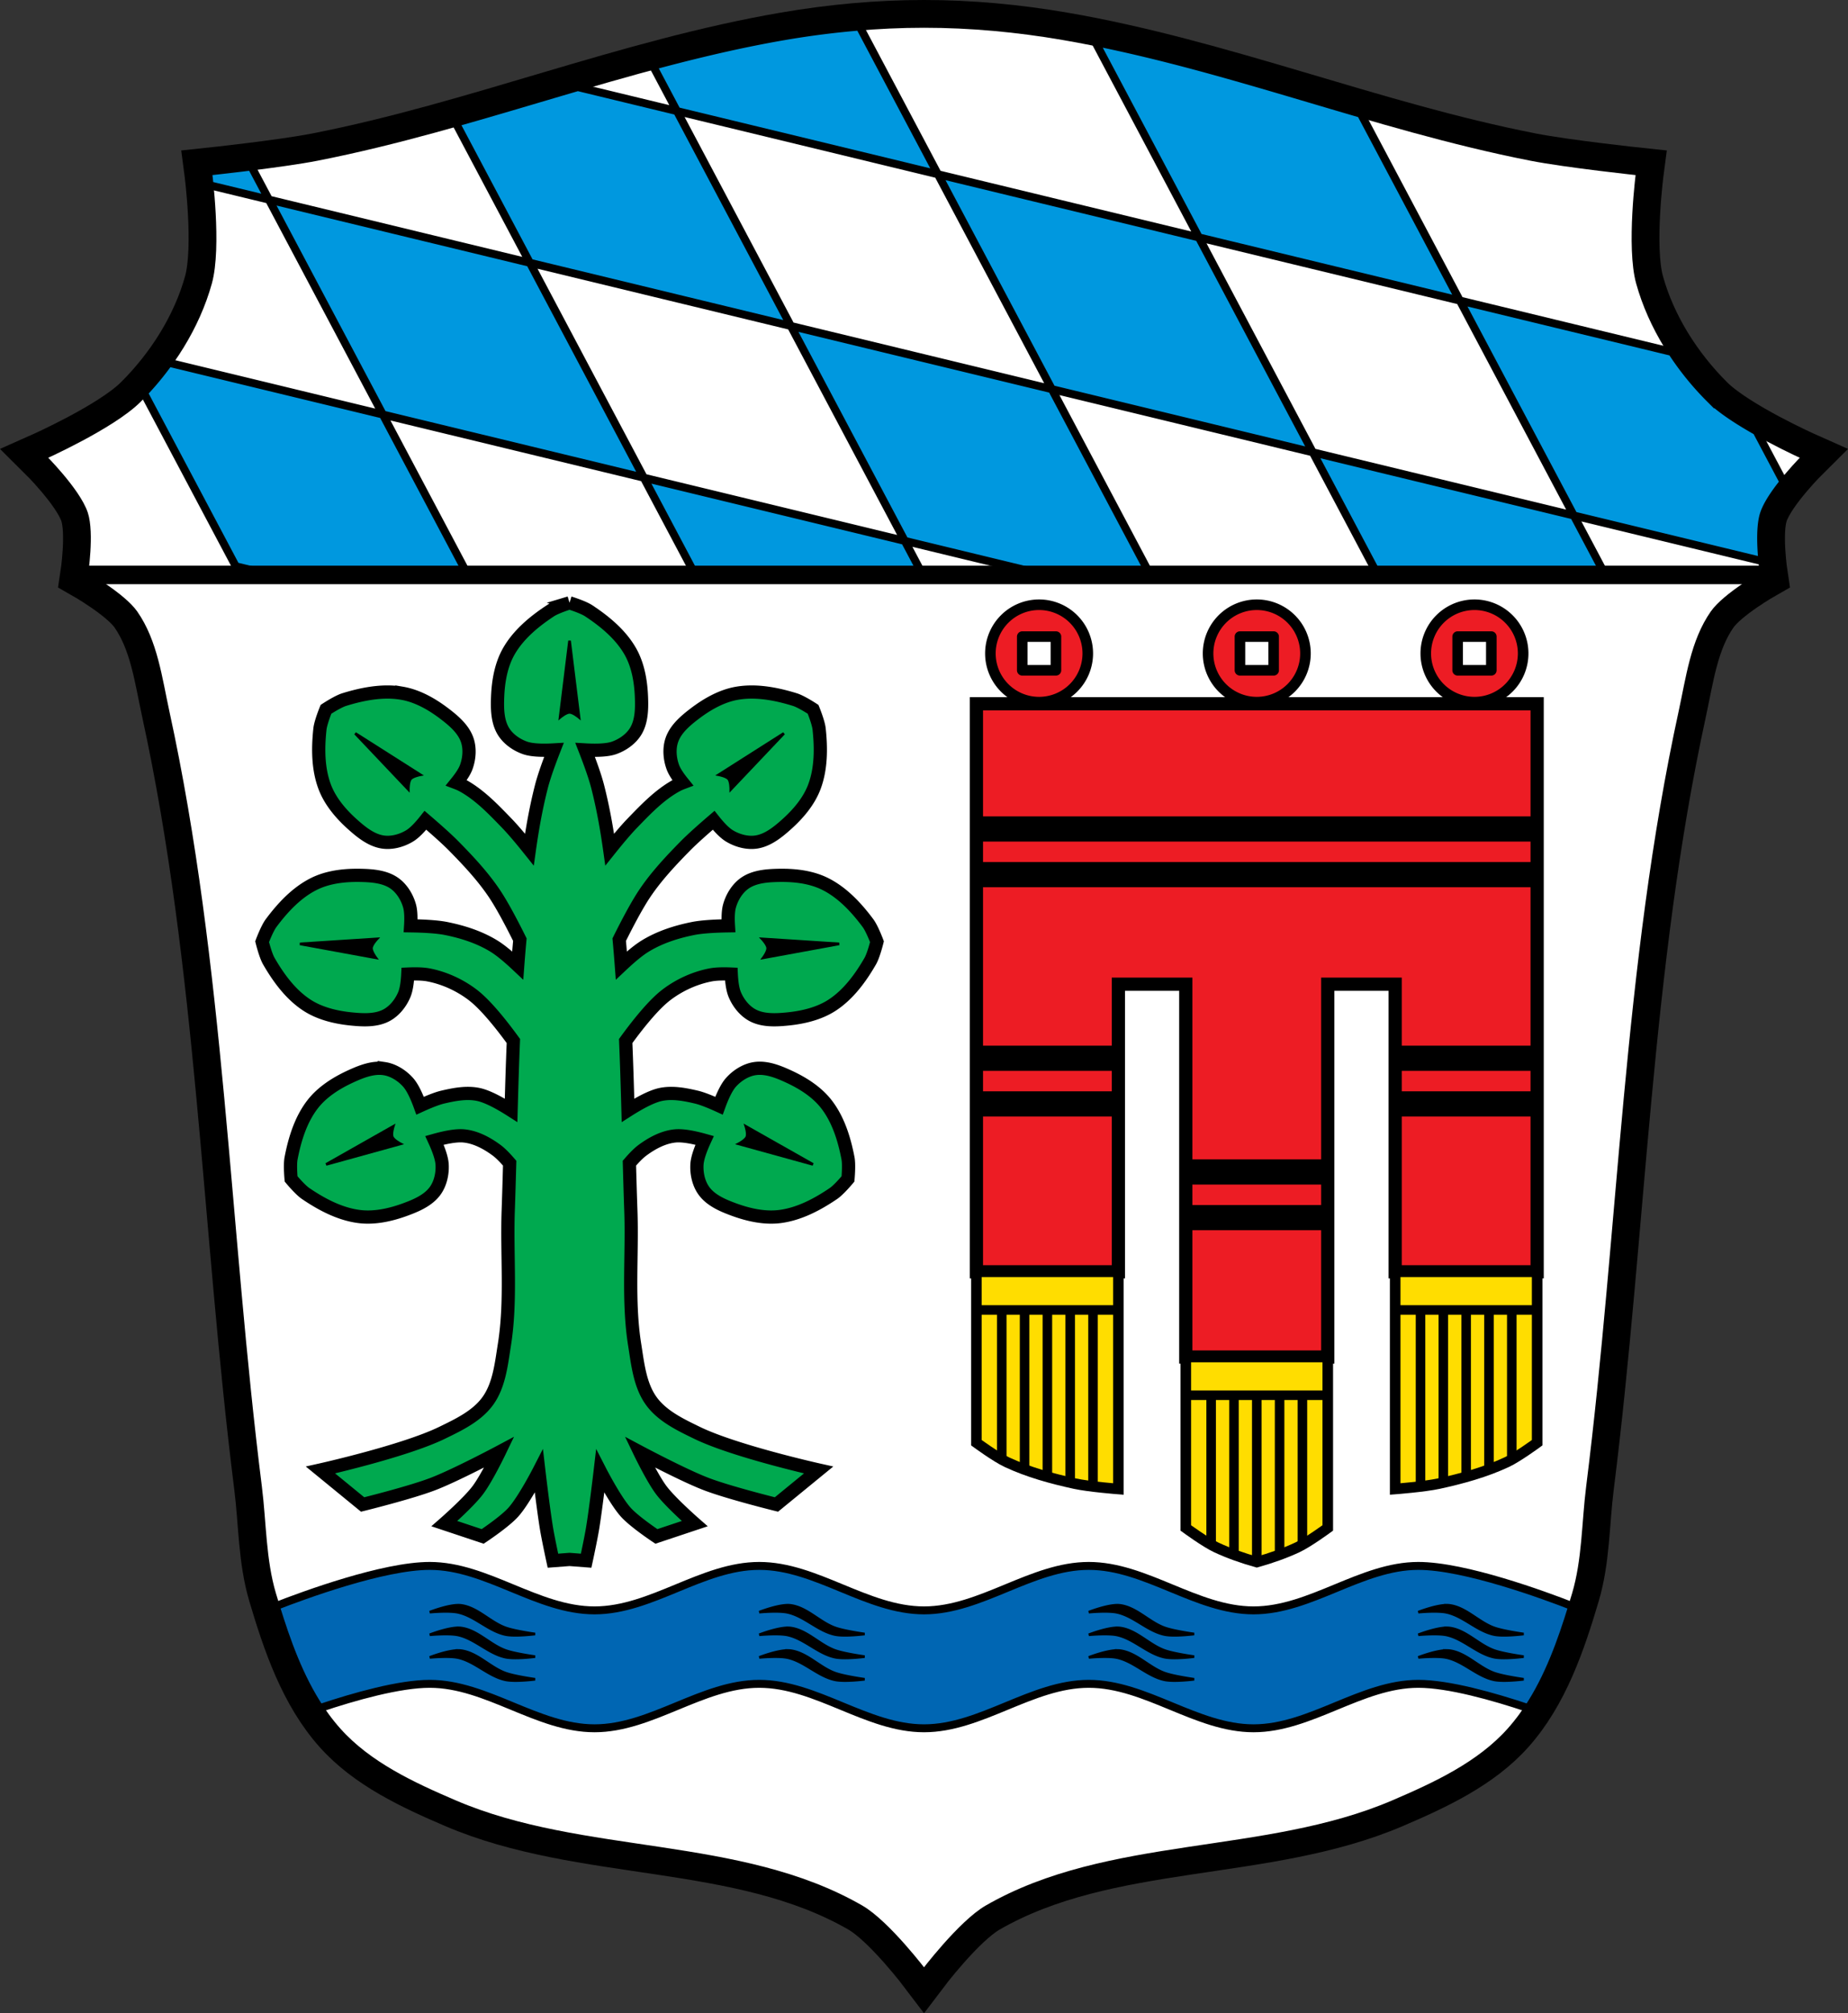 <svg height="761.332" viewBox="0 0 698.899 761.333" width="698.899" xmlns="http://www.w3.org/2000/svg"><rect x="0" y="0" width="698.899" height="761.333" fill="#333333" stroke="none"/><g stroke="#000"><path d="M349.45 9c-17.615 0-35.28 1.655-52.642 4.639-60.01 10.314-117.11 33.923-176.86 45.641-13.627 2.673-41.28 5.598-41.28 5.598s3.75 28.5 0 41.982c-4.6 16.532-14.423 31.98-26.588 44.08-10.01 9.958-36.39 21.691-36.39 21.691s13.269 13.14 16.09 21.691c2.415 7.308 0 23.09 0 23.09s14.322 8.155 18.893 14.693c7.438 10.64 9.13 24.402 11.895 37.09 20.953 96.15 22.698 195.49 34.979 293.13 1.707 13.57 1.486 27.566 5.379 40.678 5.439 18.321 11.974 37.49 24.717 51.732 11.569 12.931 28.24 20.674 44.19 27.508 48.585 20.817 107.74 13.252 153.53 39.664 9.918 5.722 24.09 24.49 24.09 24.49s14.17-18.769 24.09-24.49c45.784-26.412 104.94-18.847 153.53-39.664 15.949-6.834 32.622-14.576 44.19-27.508 12.742-14.243 19.276-33.412 24.715-51.732 3.893-13.11 3.672-27.11 5.379-40.678 12.28-97.63 14.03-196.98 34.979-293.13 2.764-12.684 4.457-26.446 11.895-37.09 4.57-6.539 18.893-14.693 18.893-14.693s-2.415-15.782 0-23.09c2.825-8.548 16.09-21.691 16.09-21.691s-26.375-11.733-36.38-21.691c-12.165-12.1-21.99-27.55-26.59-44.08-3.751-13.482 0-41.982 0-41.982s-27.656-2.925-41.28-5.598c-59.747-11.718-116.86-35.33-176.86-45.641C384.743 10.655 367.074 9 349.46 9z" fill-rule="evenodd" stroke-width="18"/><g stroke-width="3"><path d="M349.45 9c-17.615 0-35.28 1.655-52.642 4.639-60.01 10.314-117.11 33.923-176.86 45.641-13.627 2.673-41.28 5.598-41.28 5.598s3.75 28.5 0 41.982c-4.6 16.532-14.423 31.98-26.588 44.08-10.01 9.958-36.39 21.691-36.39 21.691s13.269 13.14 16.09 21.691c2.415 7.308 0 23.09 0 23.09s14.322 8.155 18.893 14.693c7.438 10.64 9.13 24.402 11.895 37.09 20.953 96.15 22.698 195.49 34.979 293.13 1.707 13.57 1.486 27.566 5.379 40.678 5.439 18.321 11.974 37.49 24.717 51.732 11.569 12.931 28.24 20.674 44.19 27.508 48.585 20.817 107.74 13.252 153.53 39.664 9.918 5.722 24.09 24.49 24.09 24.49s14.17-18.769 24.09-24.49c45.784-26.412 104.94-18.847 153.53-39.664 15.949-6.834 32.622-14.576 44.19-27.508 12.742-14.243 19.278-33.412 24.717-51.732 3.893-13.11 3.672-27.11 5.379-40.678 12.28-97.63 14.03-196.98 34.979-293.13 2.764-12.684 4.457-26.446 11.895-37.09 4.57-6.539 18.893-14.693 18.893-14.693s-2.415-15.782 0-23.09c2.825-8.548 16.09-21.691 16.09-21.691s-26.377-11.733-36.39-21.691c-12.165-12.1-21.988-27.55-26.588-44.08-3.751-13.482 0-41.982 0-41.982s-27.656-2.925-41.28-5.598c-59.747-11.718-116.86-35.33-176.86-45.641C384.737 10.655 367.068 9 349.455 9z" fill="#fff" stroke-linecap="round"/><path style="fill:#0066b3" d="M163.483 747.701c-17.632 0-47.726 11.11-58.26 15.215 4.106 13.394 8.996 26.987 16.656 38.572 13.298-4.45 30.14-9.195 41.6-9.195 21.571 0 40.739 16.814 62.31 16.814 21.571 0 40.739-16.814 62.31-16.814 21.571 0 40.739 16.814 62.31 16.814 21.571 0 40.739-16.814 62.31-16.814 21.571 0 40.739 16.814 62.31 16.814 21.571 0 40.739-16.814 62.31-16.814 11.462 0 28.3 4.746 41.6 9.195 7.66-11.585 12.551-25.18 16.656-38.572-10.53-4.103-40.624-15.215-58.26-15.215-21.571 0-40.739 16.816-62.31 16.816-21.571 0-40.739-16.816-62.31-16.816-21.571 0-40.739 16.816-62.31 16.816-21.571 0-40.739-16.816-62.31-16.816-21.571 0-40.739 16.816-62.31 16.816-21.571 0-40.739-16.816-62.31-16.816z" transform="translate(-.95 -155.53)"/><path style="fill:#0098df" d="M326.05 165.57a325.955 325.955 0 0 0-28.29 3.6c-16.81 2.89-33.39 6.84-49.867 11.262l9.059 17.098-37.485-9.076c-15.392 4.509-30.755 9.155-46.19 13.506l28.071 52.951-98.697-23.89 43.08 81.27 98.69 23.888 19.488 36.764h86.04l-6.823-12.872 53.17 12.871h39.682l-37.24-70.25-98.688-23.888-43.079-81.268 98.682 23.889-29.607-55.852zm72.687 137.122 98.7 23.891-43.08-81.27 98.7 23.891-37.46-70.66c-33.33-9.694-66.46-20.265-100.4-27.09l39.156 73.857-98.696-23.888zm154.32-33.488 43.08 81.27 71.32 17.263c-.504-5.265-.91-13.26.619-17.884 1.197-3.623 4.27-8.07 7.414-11.989l-10.21-19.26c-6.622-3.733-13.417-8.08-17.497-12.134a110.004 110.004 0 0 1-14.534-17.856L553.06 269.2zM145.732 312.29l-80.965-19.598a110.75 110.75 0 0 1-9.416 11.403l34.764 65.58 13.521 3.271h74.25l-32.148-60.648zm-43.08-81.27-6.637-12.517c-9 1.12-16.389 1.904-16.389 1.904s.262 2.034.575 5.178l22.449 5.435zm98.7 23.891 98.689 23.89 43.08 81.27-98.69-23.89zm296.095 71.67-.006.002 24.577 46.361h86.039l-11.91-22.466z" transform="translate(-.95 -155.53)"/></g><g fill-rule="evenodd"><path d="M31.787 217.42h635.34" fill="none" stroke-linecap="square" stroke-width="7"/><path d="M173.54 607.04c-4.148-.081-11.01 2.613-11.01 2.613s7.304-.704 10.82.098c6.394 1.457 11.396 6.99 17.808 8.361 3.656.782 11.213-.195 11.213-.195s-7.476-1.034-11.02-2.264c-5.998-2.083-10.718-7.759-17.02-8.559a7.537 7.537 0 0 0-.791-.055zm124.62 0c-4.148-.081-11.01 2.613-11.01 2.613s7.304-.704 10.82.098c6.394 1.457 11.396 6.99 17.808 8.361 3.656.782 11.213-.195 11.213-.195s-7.476-1.034-11.02-2.264c-5.998-2.083-10.718-7.759-17.02-8.559a7.537 7.537 0 0 0-.791-.055zm124.62 0c-4.148-.081-11.01 2.613-11.01 2.613s7.304-.704 10.82.098c6.394 1.457 11.396 6.99 17.808 8.361 3.656.782 11.213-.195 11.213-.195s-7.476-1.034-11.02-2.264c-5.998-2.083-10.718-7.759-17.02-8.559a7.537 7.537 0 0 0-.791-.055zm124.62 0c-4.148-.081-11.01 2.613-11.01 2.613s7.304-.704 10.82.098c6.394 1.457 11.396 6.99 17.808 8.361 3.656.782 11.213-.195 11.213-.195s-7.476-1.034-11.02-2.264c-5.998-2.083-10.718-7.759-17.02-8.559a7.537 7.537 0 0 0-.791-.055zm-373.86 8.559c-4.148-.081-11.01 2.613-11.01 2.613s7.304-.704 10.82.098c6.394 1.457 11.396 6.99 17.808 8.361 3.656.782 11.213-.195 11.213-.195s-7.476-1.034-11.02-2.264c-5.998-2.083-10.718-7.759-17.02-8.559a7.537 7.537 0 0 0-.791-.055zm124.62 0c-4.148-.081-11.01 2.613-11.01 2.613s7.304-.704 10.82.098c6.394 1.457 11.396 6.99 17.808 8.361 3.656.782 11.213-.195 11.213-.195s-7.476-1.034-11.02-2.264c-5.998-2.083-10.718-7.759-17.02-8.559a7.537 7.537 0 0 0-.791-.055zm124.62 0c-4.148-.081-11.01 2.613-11.01 2.613s7.304-.704 10.82.098c6.394 1.457 11.396 6.99 17.808 8.361 3.656.782 11.213-.195 11.213-.195s-7.476-1.034-11.02-2.264c-5.998-2.083-10.718-7.759-17.02-8.559a7.537 7.537 0 0 0-.791-.055zm124.62 0c-4.148-.081-11.01 2.613-11.01 2.613s7.304-.704 10.82.098c6.394 1.457 11.396 6.99 17.808 8.361 3.656.782 11.213-.195 11.213-.195s-7.476-1.034-11.02-2.264c-5.998-2.083-10.718-7.759-17.02-8.559a7.537 7.537 0 0 0-.791-.055zm-373.86 8.559c-4.148-.081-11.01 2.613-11.01 2.613s7.304-.704 10.82.098c6.394 1.457 11.396 6.99 17.808 8.361 3.656.782 11.213-.195 11.213-.195s-7.476-1.034-11.02-2.264c-5.998-2.083-10.718-7.759-17.02-8.559a7.537 7.537 0 0 0-.791-.055zm124.62 0c-4.148-.081-11.01 2.613-11.01 2.613s7.304-.704 10.82.098c6.394 1.457 11.396 6.99 17.808 8.361 3.656.782 11.213-.195 11.213-.195s-7.476-1.034-11.02-2.264c-5.998-2.083-10.718-7.759-17.02-8.559a7.537 7.537 0 0 0-.791-.055zm124.62 0c-4.148-.081-11.01 2.613-11.01 2.613s7.304-.704 10.82.098c6.394 1.457 11.396 6.99 17.808 8.361 3.656.782 11.213-.195 11.213-.195s-7.476-1.034-11.02-2.264c-5.998-2.083-10.718-7.759-17.02-8.559a7.537 7.537 0 0 0-.791-.055zm124.62 0c-4.148-.081-11.01 2.613-11.01 2.613s7.304-.704 10.82.098c6.394 1.457 11.396 6.99 17.808 8.361 3.656.782 11.213-.195 11.213-.195s-7.476-1.034-11.02-2.264c-5.998-2.083-10.718-7.759-17.02-8.559a7.537 7.537 0 0 0-.791-.055z"/><path d="M216.35 383.5s-5.04 1.548-7.212 2.977c-6.115 4.02-12.1 8.965-15.735 15.316-2.942 5.132-4.02 11.317-4.252 17.228-.174 4.379-.123 9.211 2.125 12.973 1.79 2.994 4.998 5.238 8.293 6.381 2.777.963 7.241.963 10.879.75-1.892 4.853-3.748 9.997-4.727 13.811-2.01 7.852-3.439 15.832-4.567 23.87-3.01-3.763-6.05-7.396-8.562-9.998-5.135-5.311-10.389-10.841-16.891-14.346-.608-.328-1.354-.64-2.148-.941 1.594-1.97 3.037-4.04 3.698-5.825 1.214-3.27 1.523-7.173.35-10.459-1.473-4.127-5.171-7.24-8.661-9.889-4.711-3.576-10.168-6.678-15.998-7.67a32.693 32.693 0 0 0-5.471-.446c-5.514-.002-11.11 1.232-16.352 2.855-2.484.769-6.882 3.676-6.882 3.676s-2.01 4.873-2.289 7.459c-.785 7.278-.771 15.04 1.815 21.887 2.09 5.534 6.18 10.296 10.592 14.236 3.268 2.919 7.03 5.951 11.363 6.607 3.448.522 7.219-.527 10.196-2.345 1.936-1.182 4.066-3.516 5.932-5.872 3.596 3.085 7.953 6.922 10.668 9.68 5.497 5.585 10.911 11.358 15.299 17.851 3.02 4.462 6.678 11.429 9.744 17.605l-.048.524a607.448 607.448 0 0 0-.762 9.24c-3.056-2.88-6.255-5.632-8.935-7.285-5.492-3.389-11.839-5.428-18.17-6.693-3.527-.705-8.783-.952-13.387-1.023.173-2.749.138-5.556-.423-7.544-.948-3.357-3-6.691-5.884-8.653-3.623-2.465-8.443-2.798-12.824-2.88a59.206 59.206 0 0 0-2.23 0c-5.227.099-10.582.932-15.214 3.24-6.551 3.264-11.835 8.946-16.206 14.817-1.553 2.086-3.394 7.03-3.394 7.03s1.251 5.122 2.55 7.375c3.657 6.341 8.243 12.599 14.368 16.605 4.95 3.237 11.06 4.673 16.947 5.253 4.361.43 9.185.661 13.07-1.364 3.093-1.612 5.521-4.685 6.854-7.908.816-1.974 1.176-4.879 1.314-7.72 2.848-.121 5.662-.093 7.764.309 6.071 1.16 11.993 3.883 16.893 7.651 4.933 3.794 10.88 11.327 15.265 17.357-.362 8.727-.627 17.462-.865 26.2-3.852-2.46-8.621-5.144-12.171-5.939-4.469-1-9.248-.094-13.705.956-2.39.563-5.785 1.993-8.537 3.249-1.17-3.221-2.738-6.811-4.508-8.805-2.316-2.609-5.616-4.716-9.07-5.225a12.594 12.594 0 0 0-1.632-.13c-3.817-.058-7.684 1.521-11.165 3.128-5.37 2.478-10.672 5.837-14.288 10.518-4.474 5.793-6.755 13.21-8.131 20.399-.489 2.554.008 7.804.008 7.804s3.356 4.064 5.507 5.526c6.05 4.113 12.908 7.75 20.17 8.685 5.866.756 11.991-.616 17.541-2.659 4.112-1.514 8.557-3.409 11.173-6.925 2.082-2.799 2.928-6.622 2.723-10.1-.152-2.575-1.495-6.07-2.893-9.104 3.787-1.063 8.06-1.972 11.07-1.691 4.5.419 8.795 2.733 12.429 5.421 1.537 1.136 3.279 2.963 4.942 4.893-.164 5.983-.336 11.965-.548 17.944-.602 16.906 1.211 34.02-1.449 50.728-1.162 7.297-1.953 15.269-6.279 21.258-4.132 5.722-11.04 8.997-17.39 12.08-14.389 6.981-45.886 14.01-45.886 14.01l15.939 13.05s17.954-4.433 26.567-7.731c8.676-3.322 25.12-12.08 25.12-12.08s-4.849 10.08-8.211 14.495c-3.585 4.712-12.559 12.56-12.559 12.56l14.49 4.832s8.307-5.505 11.593-9.179c4.051-4.529 9.661-15.46 9.661-15.46s1.698 14.528 2.898 21.74c.674 4.05 2.415 12.08 2.415 12.08l6.279-.482 6.28.482s1.741-8.03 2.415-12.08c1.2-7.212 2.898-21.74 2.898-21.74s5.609 10.931 9.661 15.46c3.286 3.674 11.593 9.179 11.593 9.179l14.49-4.832s-8.974-7.847-12.559-12.56c-3.362-4.419-8.211-14.495-8.211-14.495s16.442 8.756 25.12 12.08c8.613 3.298 26.567 7.731 26.567 7.731l15.939-13.05s-31.499-7.03-45.888-14.01c-6.349-3.081-13.256-6.356-17.388-12.08-4.326-5.99-5.119-13.962-6.28-21.258-2.66-16.706-.845-33.822-1.447-50.728-.213-5.979-.385-11.961-.548-17.944 1.663-1.93 3.405-3.757 4.942-4.893 3.635-2.688 7.929-5 12.429-5.421 3.01-.28 7.284.629 11.07 1.691-1.398 3.038-2.741 6.53-2.893 9.104-.205 3.482.641 7.305 2.723 10.1 2.615 3.516 7.06 5.412 11.173 6.925 5.55 2.043 11.675 3.415 17.541 2.659 7.259-.936 14.11-4.572 20.17-8.685 2.151-1.462 5.507-5.526 5.507-5.526s.497-5.249.008-7.804c-1.376-7.189-3.657-14.607-8.131-20.399-3.616-4.681-8.918-8.04-14.288-10.518-3.481-1.606-7.348-3.186-11.165-3.128-.545.009-1.09.05-1.632.13-3.45.509-6.751 2.616-9.07 5.225-1.77 1.994-3.337 5.584-4.508 8.805-2.752-1.257-6.147-2.686-8.537-3.249-4.457-1.05-9.236-1.956-13.705-.956-3.55.795-8.319 3.479-12.171 5.939-.238-8.735-.502-17.47-.865-26.2 4.385-6.03 10.332-13.564 15.265-17.357 4.9-3.768 10.822-6.491 16.893-7.651 2.102-.402 4.916-.43 7.764-.309.138 2.841.498 5.745 1.314 7.72 1.333 3.224 3.761 6.296 6.854 7.908 3.886 2.025 8.711 1.794 13.07 1.364 5.886-.58 11.997-2.02 16.947-5.253 6.126-4.01 10.712-10.264 14.368-16.605 1.299-2.253 2.55-7.375 2.55-7.375s-1.84-4.94-3.394-7.03c-4.371-5.871-9.655-11.553-16.206-14.817-4.632-2.308-9.986-3.141-15.214-3.24a59.206 59.206 0 0 0-2.23 0c-4.381.082-9.201.415-12.824 2.88-2.884 1.962-4.937 5.296-5.884 8.653-.561 1.988-.596 4.796-.423 7.544-4.605.071-9.861.318-13.387 1.023-6.328 1.265-12.675 3.304-18.17 6.693-2.68 1.654-5.879 4.405-8.935 7.285a609.572 609.572 0 0 0-.81-9.764c3.067-6.176 6.729-13.14 9.744-17.605 4.388-6.493 9.802-12.266 15.299-17.851 2.715-2.758 7.07-6.595 10.668-9.68 1.866 2.357 3.996 4.69 5.932 5.872 2.977 1.818 6.747 2.867 10.196 2.345 4.332-.656 8.095-3.689 11.363-6.607 4.412-3.94 8.502-8.702 10.592-14.236 2.586-6.848 2.599-14.609 1.815-21.887-.279-2.586-2.289-7.459-2.289-7.459s-4.398-2.907-6.882-3.676c-5.244-1.623-10.838-2.857-16.352-2.855-1.838 0-3.667.139-5.471.446-5.83.992-11.287 4.094-15.998 7.67-3.49 2.65-7.187 5.762-8.661 9.889-1.173 3.285-.863 7.188.35 10.459.661 1.781 2.104 3.854 3.698 5.825-.794.301-1.54.613-2.148.941-6.502 3.505-11.756 9.04-16.891 14.346-2.516 2.602-5.553 6.235-8.562 9.998-1.128-8.04-2.553-16.02-4.567-23.87-.978-3.814-2.834-8.958-4.727-13.811 3.638.212 8.104.212 10.881-.75 3.295-1.142 6.504-3.386 8.293-6.381 2.248-3.762 2.3-8.594 2.125-12.973-.235-5.911-1.311-12.1-4.252-17.228-3.64-6.35-9.62-11.294-15.735-15.316-2.173-1.429-7.212-2.977-7.212-2.977z" fill="#078930" stroke-width="5" style="fill:#00a94f" transform="translate(-.95 -155.53)"/><path d="m215.4 242.29-3.575 28.965s2.23-1.872 3.576-1.872 3.576 1.872 3.576 1.872zM134.34 277.33l20.08 21.18s-.025-2.913.83-3.951c.855-1.039 3.719-1.571 3.719-1.571zM113.43 356.94l28.702 5.263s-1.738-2.337-1.66-3.68c.079-1.343 2.078-3.462 2.078-3.462zM123.33 440.34l25.39-14.382s-.876 2.778-.361 4.02c.515 1.244 3.097 2.589 3.097 2.589zM296.46 277.33l-20.08 21.18s.027-2.913-.828-3.951c-.855-1.039-3.72-1.571-3.72-1.571zM317.37 356.94l-28.7 5.263s1.738-2.337 1.66-3.68c-.08-1.343-2.078-3.462-2.078-3.462zM307.47 440.34l-25.39-14.382s.878 2.778.363 4.02c-.515 1.244-3.097 2.589-3.097 2.589z"/></g><g stroke-linecap="square"><path d="M370.22 421.67v214.81h53.693V527.72h25.494v140.99H503.1V527.72h25.494v108.76h53.693V421.67h-212.07z" fill="#da121a" stroke-width="5" style="fill:#ed1c24" transform="translate(-.95 -155.53)"/><path d="M369.27 309.23v8.527h212.07v-8.527zm0 17.267v8.526h212.07v-8.526zm0 69.43v8.527h53.693v-8.527zm158.37 0v8.527h53.694v-8.527zm-158.37 17.267v8.526h53.693v-8.526zm158.37 0v8.526h53.694v-8.526zm-79.19 25.737v8.527h53.693v-8.527zm0 17.267v8.526h53.693v-8.526z"/><g stroke-width="4"><path d="M393.923 384.222a18.413 18.416 0 0 0-18.412 18.416 18.413 18.416 0 0 0 18.412 18.416 18.413 18.416 0 0 0 18.413-18.416 18.413 18.416 0 0 0-18.413-18.416zm82.328 0a18.413 18.416 0 0 0-18.413 18.416 18.413 18.416 0 0 0 18.413 18.416 18.413 18.416 0 0 0 18.413-18.416 18.413 18.416 0 0 0-18.413-18.416zm82.327 0a18.413 18.416 0 0 0-18.41 18.416 18.413 18.416 0 0 0 18.41 18.416 18.413 18.416 0 0 0 18.415-18.416 18.413 18.416 0 0 0-18.415-18.416zm-171.02 12.05h12.738v12.74h-12.738zm82.33 0h12.738v12.74h-12.738zm82.33 0h12.738v12.74h-12.738z" fill="#da121a" stroke-linejoin="round" style="fill:#ed1c24" transform="translate(-.95 -155.53)"/><path d="M370.22 636.48v64.63s7.383 5.426 11.506 7.354c8.144 3.808 16.935 6.212 25.719 8.124 5.405 1.176 16.468 2.031 16.468 2.031V636.48Z" fill="#fcdd09" style="fill:#fd0" transform="translate(-.95 -155.53)"/></g></g></g><path d="M369.38 493.58v3.61h7.67v54.788h3.61V497.19h5.02v58.63h3.609v-58.63h5.02v61.18h3.609v-61.18h5.02v63.886h3.609V497.19h5.02v65.69h3.609v-65.69h7.67v-3.61z"/><path d="M582.29 636.48v64.63s-7.383 5.426-11.506 7.354c-8.144 3.808-16.935 6.212-25.719 8.124-5.405 1.176-16.468 2.031-16.468 2.031V636.48Z" fill="#fcdd09" stroke="#000" stroke-linecap="square" stroke-width="4" style="fill:#fd0" transform="translate(-.95 -155.53)"/><path d="M581.22 493.58v3.61h-7.67v54.788h-3.608V497.19h-5.02v58.63h-3.61v-58.63h-5.02v61.18h-3.608v-61.18h-5.02v63.886h-3.61V497.19h-5.02v65.69h-3.608v-65.69h-7.67v-3.61z"/><path d="M449.41 668.71v64.63s7.383 5.426 11.506 7.354c4.925 2.302 10.09 4.087 15.341 5.564 5.253-1.477 10.416-3.262 15.341-5.564 4.123-1.928 11.506-7.354 11.506-7.354v-64.63h-26.847z" fill="#fcdd09" stroke="#000" stroke-linecap="square" stroke-width="4" style="fill:#fd0" transform="translate(-.95 -155.53)"/><path d="M448.57 525.82v3.61h7.67v54.788h3.61V529.43h5.02v58.63h3.609v-58.63h5.02v61.18h3.61v-61.18h5.02v58.63h3.609v-58.63h5.02v54.788h3.609V529.43h7.67v-3.61h-53.468"/></svg>